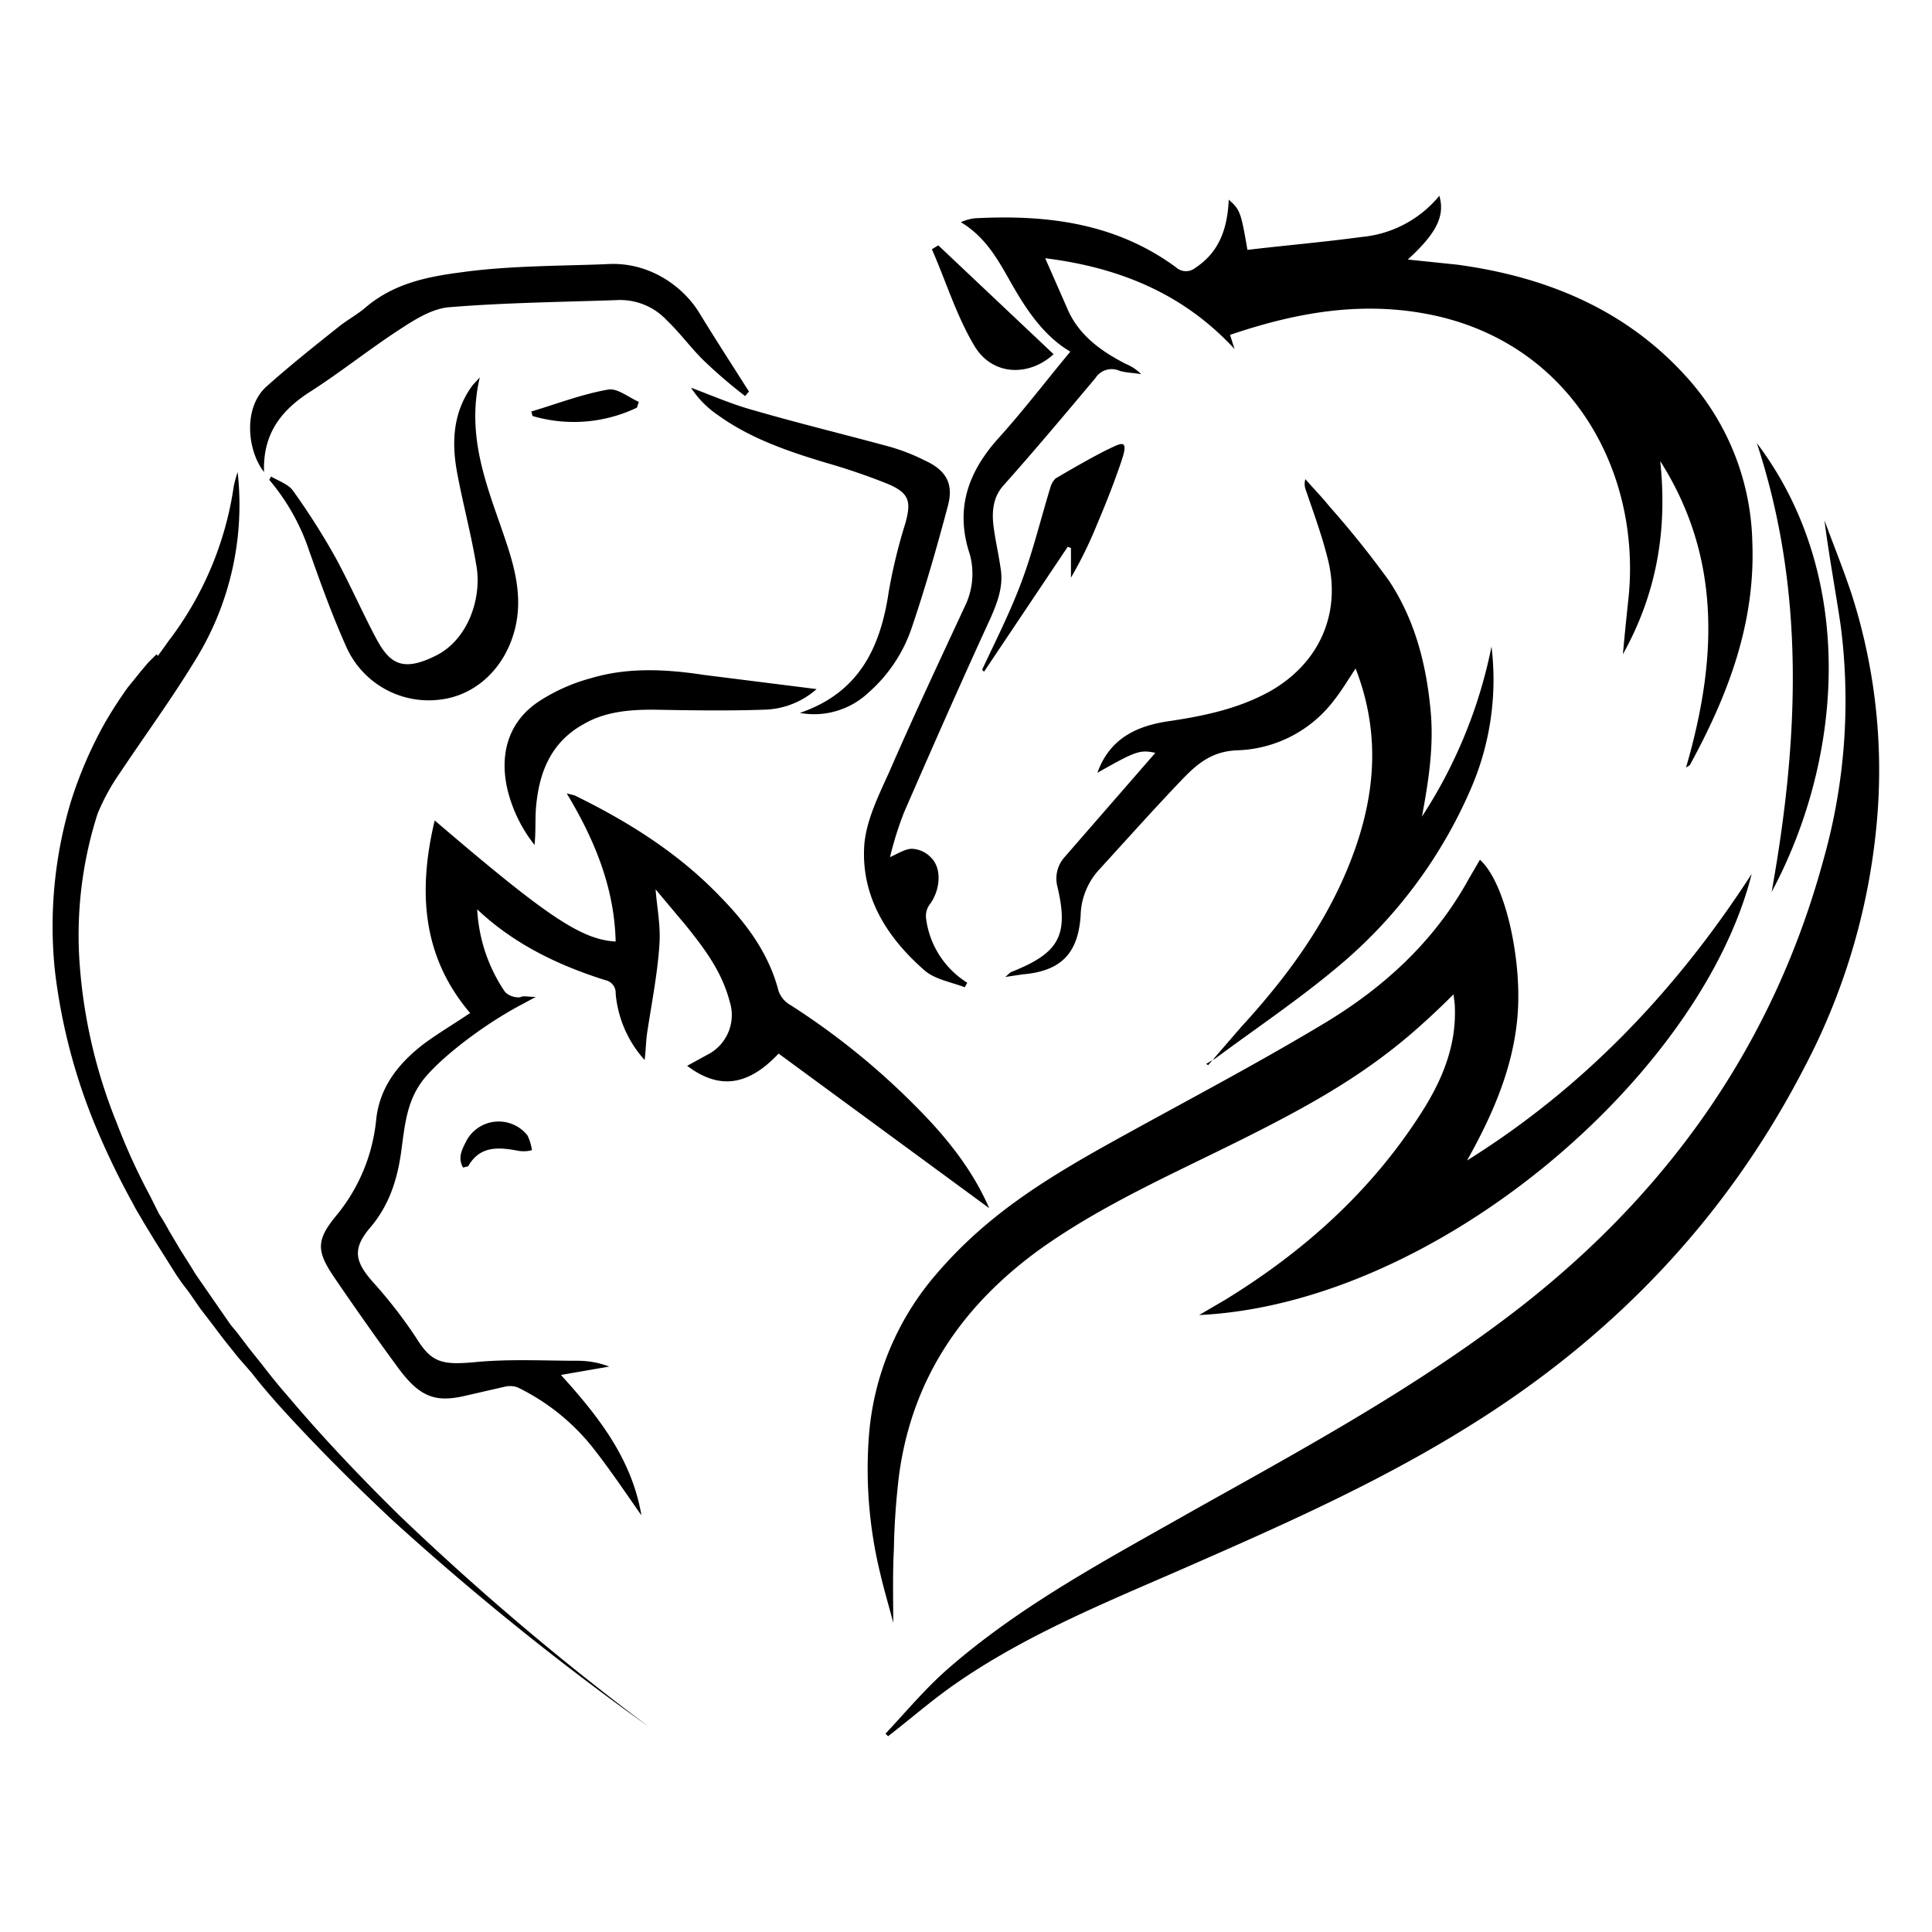 <svg id="Layer_1" data-name="Layer 1" xmlns="http://www.w3.org/2000/svg" viewBox="0 0 300 300">
  <title>1-08</title>
  <path d="M145.7,38.1,163.6,55c-3.8,3.5-9.5,3.4-12.3-1.3s-4.4-10-6.6-15Zm9.2,30.1c-4.7,5.3-6.6,11-4.3,17.9a11.5,11.5,0,0,1-.8,8.1c-3.9,8.4-7.9,16.9-11.6,25.4-1.7,3.8-3.7,7.7-4,11.7-.5,8,3.6,14.4,9.5,19.5,1.6,1.3,4,1.7,6.1,2.5l.4-.7a13.8,13.8,0,0,1-6.4-10,3,3,0,0,1,.6-2.2c1.6-2.2,1.9-5.5.2-7.2a4.3,4.3,0,0,0-3-1.4c-1,0-2.1.7-3.4,1.3a51.9,51.9,0,0,1,2.2-7c4.4-10.1,8.8-20.1,13.4-30.1,1.1-2.5,2-4.9,1.6-7.6s-.8-4.3-1.1-6.5-.2-4.6,1.5-6.5c4.9-5.5,9.6-11.1,14.3-16.7a3,3,0,0,1,3.8-1.1c1.1.3,2.2.3,3.3.5a7.2,7.2,0,0,0-2.4-1.6c-3.7-1.9-7.1-4.3-8.9-8.2l-3.6-8.2c11.3,1.4,21.4,5.4,29.4,14.1L191,52c10-3.4,19.9-5.2,30.3-3.3,22.4,4.1,33.5,24.2,31.6,43.9-.3,2.8-.6,5.7-.9,9,5.4-9.7,6.9-19.6,5.8-30,9.6,15.1,8.8,31.1,4,47.6l.6-.4c5.9-10.8,10.2-22,9.7-34.6A39.5,39.5,0,0,0,262.3,59c-9.5-10.8-22-16-36-17.9l-7.7-.8c4.5-4.1,5.8-6.8,4.9-9.9a17.7,17.7,0,0,1-12.1,6.4c-5.9.8-11.8,1.3-17.7,2-1-5.8-1.1-6.2-2.9-7.8-.2,4.4-1.4,8.1-5.2,10.6a2.3,2.3,0,0,1-3-.1c-9.4-6.9-20.1-8.2-31.3-7.6a7.6,7.6,0,0,0-2.1.6c4,2.4,5.9,6.1,7.9,9.6s4.8,8,9.1,10.5C162.3,59.3,158.8,63.9,154.9,68.2Zm72.9,112c4.1-7.3,7.4-14.9,7.9-23.3s-2-19.9-5.9-23.4l-1.8,3.1c-5.3,9.6-13.1,16.7-22.2,22.2-10.8,6.5-21.9,12.3-32.9,18.4s-19.7,11.6-27.3,20.4a43.5,43.5,0,0,0-10.7,25.7,68.3,68.3,0,0,0,1.8,21.1c.6,2.6,1.4,5.2,2,7.6,0-3.8-.1-7.6.1-11.4a111.1,111.1,0,0,1,.8-11.5c2-15,9.8-26.4,22-35.2,9.7-6.9,20.7-11.7,31.3-17s19.2-10.1,27.4-17.4c1.8-1.6,3.5-3.2,5.4-5.1.1.9.2,1.4.2,1.8.3,6.2-2,11.6-5.2,16.6-7.8,12.2-18.2,21.5-30.4,29l-4.1,2.4c37.1-1.8,78-37.4,85.8-68.5C260.3,153.8,245.9,168.9,227.8,180.2Zm-89.9,89.4c3.5-2.7,6.8-5.6,10.4-8.1,11.5-8,24.5-13.1,37.2-18.7,14.6-6.4,29.1-12.9,42.7-21.4,22.2-13.8,39.7-32,51.8-55.3a101,101,0,0,0,11.6-40.6,89.5,89.5,0,0,0-4.1-33.3c-1.3-3.9-2.8-7.6-4.2-11.4.7,5.5,1.7,10.8,2.5,16.2a90.7,90.7,0,0,1-2.6,36.3c-7.7,28.5-23.8,51.4-46.9,69.5-15.9,12.4-33.6,22-51.1,31.8-13.2,7.5-26.7,14.6-38.2,24.7-3.4,3-6.4,6.6-9.5,9.9Zm15.7-82c-2.6-6-6.7-11.1-11.4-15.8a113,113,0,0,0-19.4-15.7,4.1,4.1,0,0,1-1.9-2.2c-1.5-5.8-4.9-10.4-9-14.6-6.5-6.8-14.3-11.7-22.7-15.8l-1.2-.3c4.4,7.3,7.4,14.7,7.6,23-5.4-.3-10.8-4-28.1-18.8-2.6,10.9-2,21.1,5.5,29.9-2.5,1.7-4.9,3.1-7.2,4.8-3.9,3-6.9,6.7-7.4,11.9a27.6,27.6,0,0,1-6.3,14.9c-3.1,3.8-2.9,5.5-.1,9.6s6.5,9.4,9.9,14,5.9,5.3,10.5,4.2l6.1-1.4a3.6,3.6,0,0,1,1.8.1,33.6,33.6,0,0,1,11.6,9.2c2.7,3.4,5.1,7,7.7,10.7-1.5-8.8-6.7-15.4-12.5-21.8l7.5-1.3a13.6,13.6,0,0,0-4.8-.9c-5.3,0-10.6-.3-15.9.2s-6.9.1-9.3-3.8a73.3,73.3,0,0,0-6.4-8.3c-3.1-3.4-3.6-5.4-.7-8.8s4.2-7.4,4.8-11.8.9-8.2,3.8-11.6,9.1-8.1,14.5-11l2.6-1.4c-1.2,0-1.9-.2-2.3,0s-1.8,0-2.5-.8a25.1,25.1,0,0,1-4.3-12.8c5.7,5.4,12.6,8.7,19.9,11a2,2,0,0,1,1.6,2.1,17.7,17.7,0,0,0,4.5,10.3c.2-1.7.2-3,.4-4.3.7-4.6,1.6-9.1,1.9-13.7.2-2.9-.4-5.8-.6-8.5l4.7,5.6c2.9,3.6,5.6,7.2,6.8,11.8a6.9,6.9,0,0,1-3.5,8.3l-3.1,1.7c4.9,3.7,9.4,3.2,14.2-1.9Zm33.7-22.4,1.5-.9c6.2-4.6,12.6-8.9,18.6-13.9a74.3,74.3,0,0,0,20.9-27.7,42.6,42.6,0,0,0,3.3-22.3,75.3,75.3,0,0,1-10.8,26.4c1.1-5.9,1.9-11.3,1.3-16.9-.7-7.1-2.5-13.8-6.4-19.7a147.5,147.5,0,0,0-9.3-11.6c-1.2-1.5-2.5-2.8-3.7-4.2a2.6,2.6,0,0,0,0,1.5c1.3,3.8,2.7,7.6,3.6,11.4,1.9,8.4-1.7,15.9-9.2,20.1-4.9,2.7-10.3,3.8-15.7,4.6s-9.2,3-11,8c6-3.4,6.6-3.6,9-3.1l-14.1,16.2a5,5,0,0,0-1.1,4.6c1.8,7.6.2,10.3-7.1,13.2-.3.1-.5.4-1,.8l2.7-.4c5.9-.5,8.6-3.2,9-9.1a10.9,10.9,0,0,1,3-7.3c4.2-4.6,8.4-9.3,12.7-13.8,2.4-2.5,4.7-4.5,8.8-4.6a19.6,19.6,0,0,0,14.8-7.7c1.2-1.5,2.2-3.2,3.4-5,3.6,9.3,3.2,18.2.2,27.2-3.7,11-10.3,20.1-18,28.5l-5.1,5.9Zm-71-104.4c-2.6-4.1-5.2-8.1-7.7-12.2s-7.7-7.9-14.1-7.6-15.3.2-23,1.3c-5.4.7-10.5,1.8-14.8,5.5-1.2,1-2.6,1.8-3.8,2.7C49,53.6,45.1,56.7,41.4,60s-3,10-.4,13.3c-.2-5.8,2.5-9.5,7.2-12.5s9.3-6.7,14.1-9.8c2.3-1.5,4.9-3.1,7.5-3.3,8.6-.7,17.3-.8,26-1.1a9.9,9.9,0,0,1,7.8,3.2c2.1,2,3.8,4.4,5.9,6.4a78.7,78.7,0,0,0,6.2,5.3Zm-42.9-1C70.3,64,70.1,68.7,71,73.5s2.2,9.6,3,14.5-1.3,11.3-6.3,13.8-7.1,1.4-9.2-2.5S54.3,90.6,52,86.4a109.7,109.7,0,0,0-6.5-10.2c-.7-1-2.2-1.5-3.4-2.2l-.3.5a33.3,33.3,0,0,1,6.2,11c1.8,5.1,3.6,10.1,5.8,15a14,14,0,0,0,14.8,8.1c5.2-.7,9.7-4.7,11.3-10.7,1.2-4.5.3-8.8-1.1-13.1-2.7-8.3-6.6-16.4-4.3-26.2Zm61.4,47.8a23.3,23.3,0,0,0,6.8-10.2c2.1-6.2,3.9-12.5,5.6-18.9.9-3.4-.3-5.5-3.6-7a30.5,30.5,0,0,0-5.7-2.2c-7-1.9-14-3.6-20.9-5.6-3.3-.9-6.5-2.3-9.7-3.5a14.9,14.9,0,0,0,4.1,4.2c5.1,3.7,11,5.7,17,7.5a98.6,98.6,0,0,1,9.6,3.3c3.2,1.4,3.5,2.7,2.6,6A83.3,83.3,0,0,0,138,91.9c-1.3,8.8-4.7,15.7-13.8,18.8A12.3,12.3,0,0,0,134.8,107.6Zm-25.5-2.8c-5.9-.9-11.8-1.2-17.5.5a28.2,28.2,0,0,0-8.1,3.6c-4.7,3.1-6.2,8.1-4.9,13.7a22.3,22.3,0,0,0,4.2,8.6c.2-1.8.1-3.6.2-5.4.4-5.6,2.2-10.5,7.5-13.4,3.3-1.9,7-2.2,10.7-2.2,5.7.1,11.5.2,17.2,0a12.7,12.7,0,0,0,8.2-3.2Zm165.8,33.7c11.2-20.9,13.2-49.2-2.3-69.7C280.4,91.9,279.3,115,275.1,138.5ZM36.3,75.5a51.8,51.8,0,0,1-10.1,24c-3.1,4.4-6.5,8.6-9.6,13.1-4.3,6.3-5.2,13.4-3.5,20.9a33.3,33.3,0,0,1,5.6-13.6c3.8-5.7,7.9-11.3,11.5-17.2a45.8,45.8,0,0,0,6.7-29.4A19.4,19.4,0,0,0,36.3,75.5Zm116.5,28.8,13-19.4.5.2v4.6a64.9,64.9,0,0,0,4.1-8.4c1.4-3.3,2.7-6.6,3.8-9.9s-.1-2.6-2-1.7-5.6,3-8.3,4.6a3.2,3.2,0,0,0-.8,1.4c-1.5,4.9-2.7,9.9-4.5,14.7s-4,9.1-6.1,13.6ZM99.2,62.4c-1.6-.7-3.4-2.2-4.8-1.9-4,.7-7.9,2.2-11.9,3.4l.2.7a22.7,22.7,0,0,0,16.2-1.3ZM72.7,181.1c1.8-3.2,4.7-3,7.8-2.4a5,5,0,0,0,2.1-.1,7.8,7.8,0,0,0-.7-2.3,5.7,5.7,0,0,0-9.4.7c-.7,1.4-1.5,2.7-.6,4.3ZM24.3,101.6l-.4.4-.3.3-.6.6-1.1,1.3-2.1,2.6a66.5,66.5,0,0,0-3.6,5.6A64.9,64.9,0,0,0,11,124.5a67.3,67.3,0,0,0-2.5,26,90.6,90.6,0,0,0,6.6,25A122,122,0,0,0,20.7,187c.5,1,1.1,1.9,1.6,2.8l1.7,2.8,1.7,2.7,1.7,2.7.9,1.3,1,1.3,1.8,2.6,2,2.6L34,207l1,1.3,2,2.5,2.1,2.4c1.3,1.7,2.7,3.3,4.1,4.9,5.7,6.3,11.7,12.3,17.9,18.1a431.6,431.6,0,0,0,39.6,31.9A416.6,416.6,0,0,1,62,235.3c-6-5.9-11.9-12.1-17.3-18.5-1.4-1.6-2.7-3.2-4-4.9l-2-2.5-1.9-2.5-1-1.2-.9-1.3-1.8-2.6-1.8-2.6-.9-1.3-.8-1.3-1.7-2.7-1.6-2.7c-.5-.9-1-1.8-1.6-2.7l-1.4-2.8a97.4,97.4,0,0,1-5.2-11.4,81.3,81.3,0,0,1-5.7-24.2,61.8,61.8,0,0,1,2.9-24.2,55.8,55.8,0,0,1,5.1-11.1,55,55,0,0,1,3.4-5l1.9-2.3,1-1.1.5-.5.3-.3.2-.2Z"/>
</svg>
